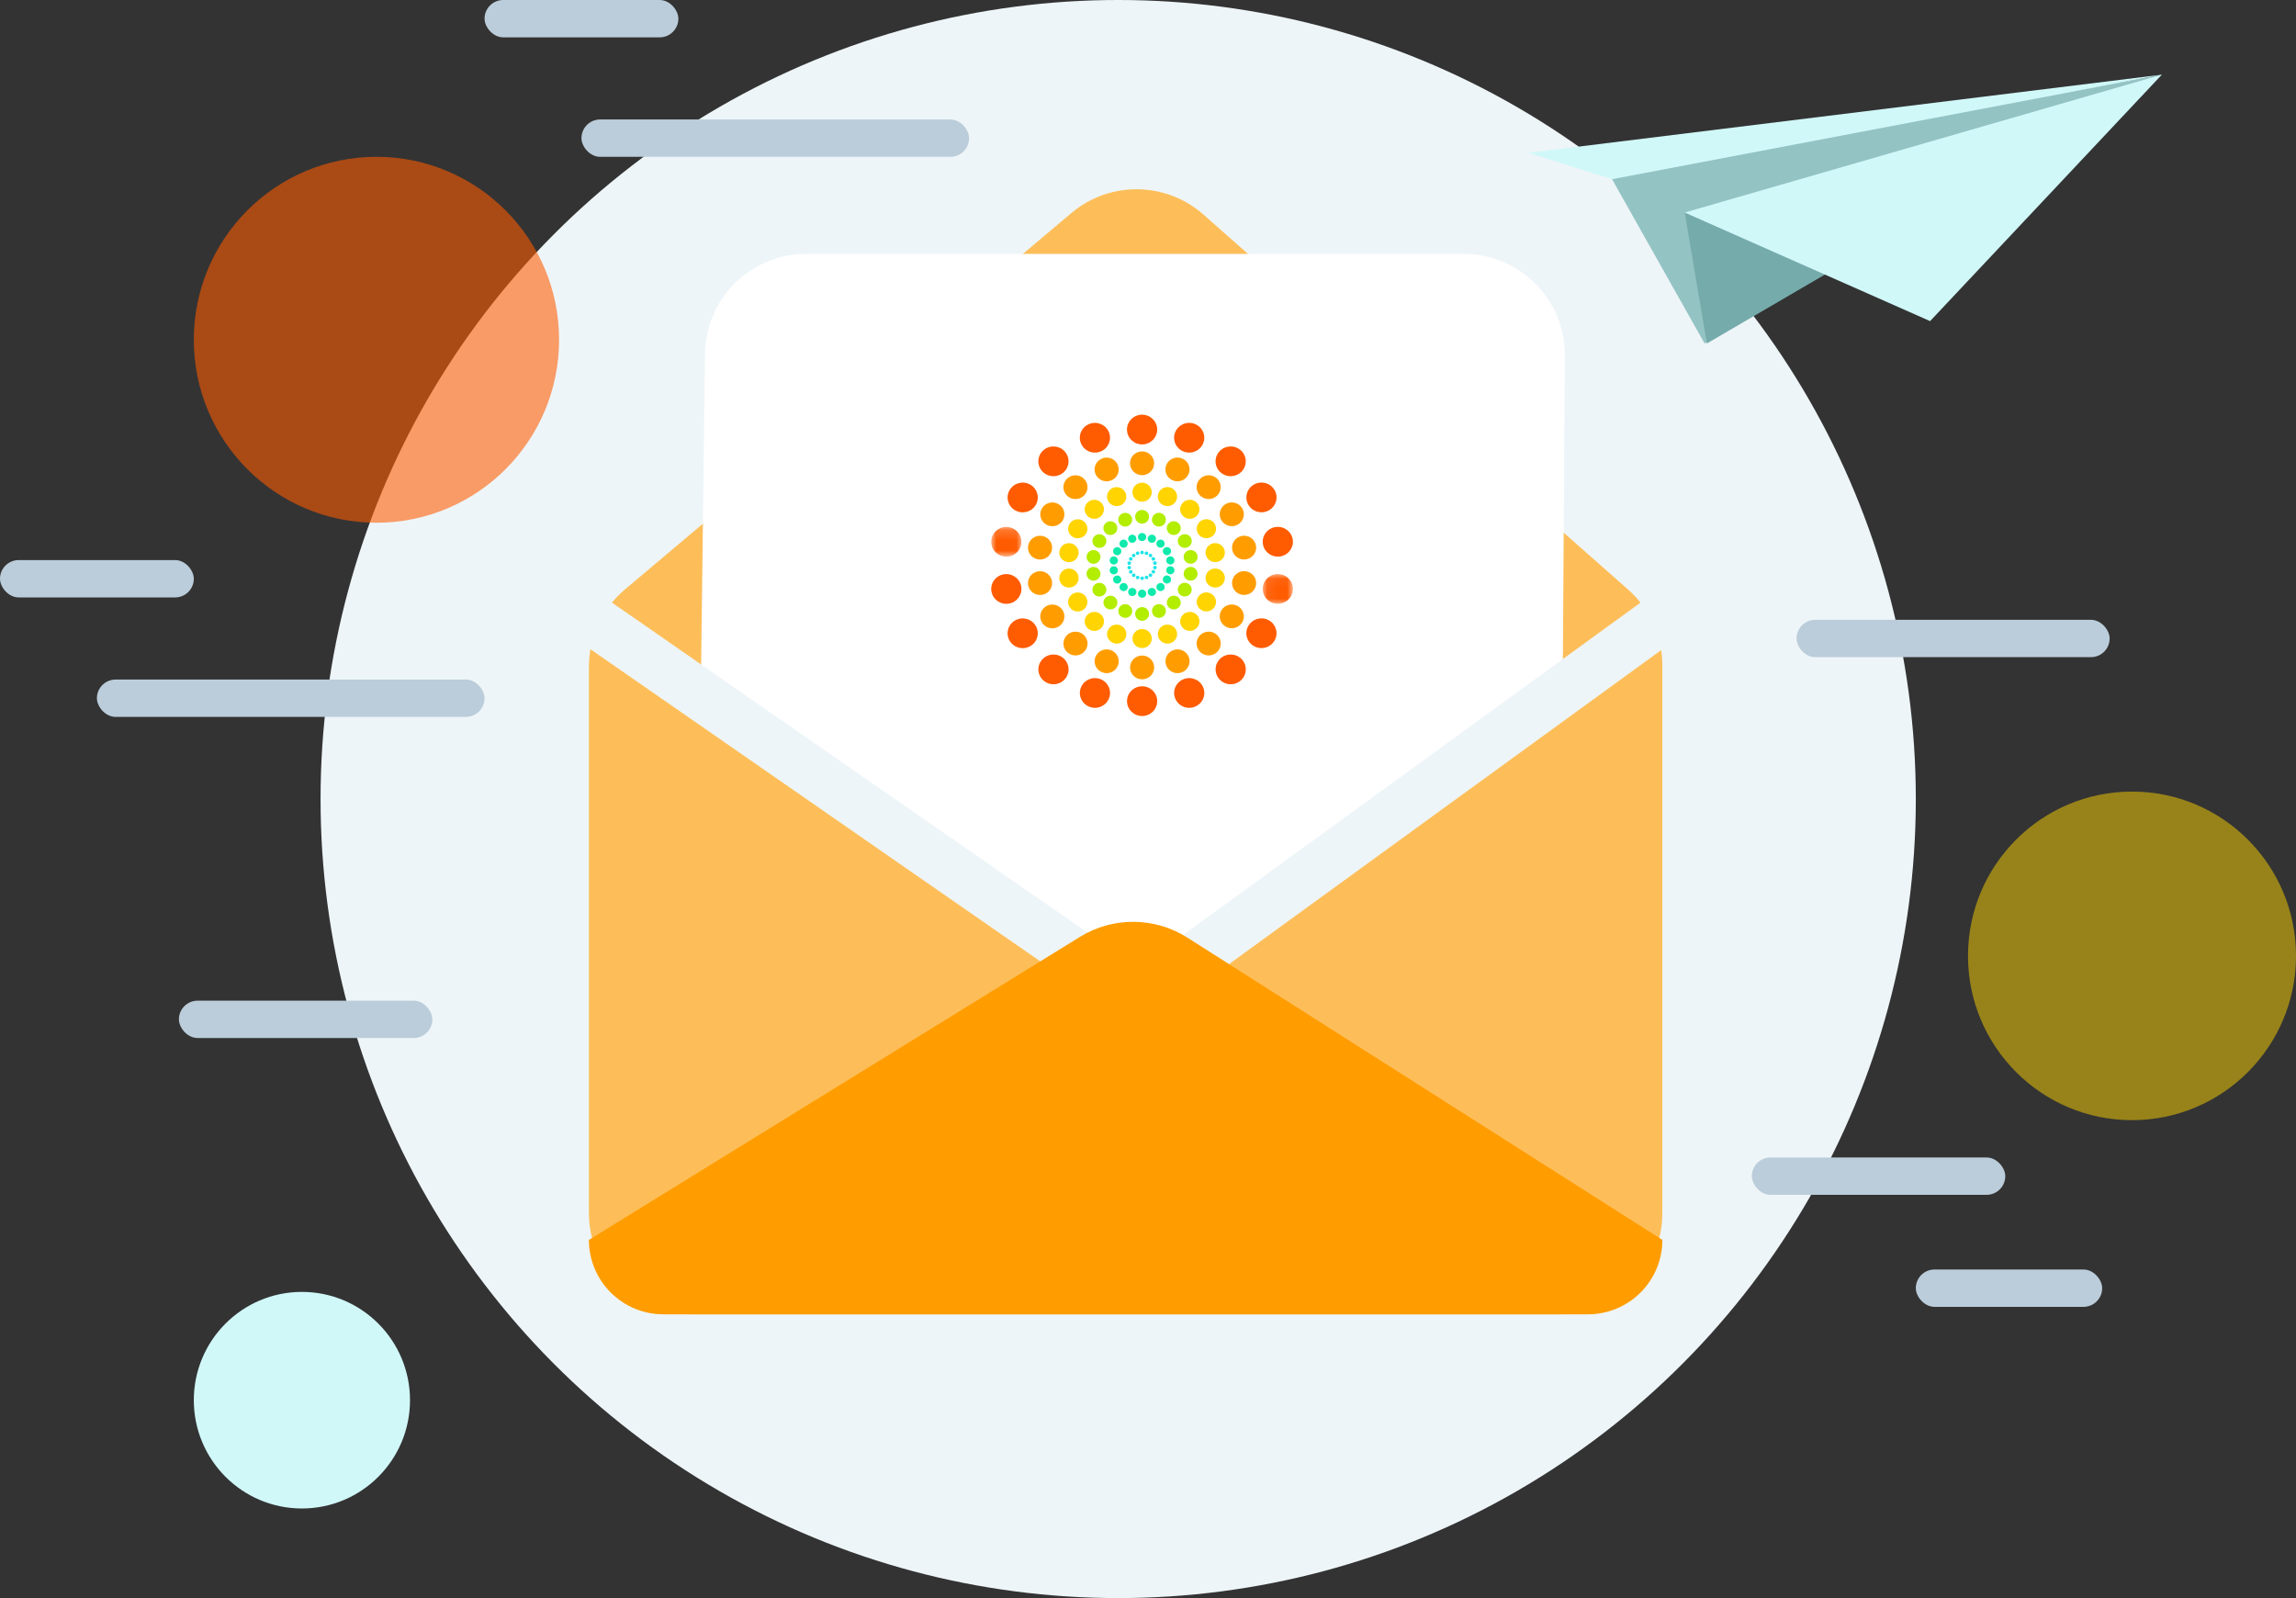 <?xml version="1.0" encoding="UTF-8"?>
<svg width="227px" height="158px" viewBox="0 0 227 158" version="1.1" xmlns="http://www.w3.org/2000/svg" xmlns:xlink="http://www.w3.org/1999/xlink">
    <rect x="0" y="0" width="227" height="158" fill="#333333" stroke="none"/>
    <!-- Generator: Sketch 61.2 (89653) - https://sketch.com -->
    <title>Group 2</title>
    <desc>Created with Sketch.</desc>
    <defs>
        <polygon id="path-1" points="0 0.168 2.985 0.168 2.985 3.107 0 3.107"></polygon>
        <polygon id="path-3" points="0.074 0.054 3.059 0.054 3.059 2.993 0.074 2.993"></polygon>
    </defs>
    <g id="Registration-Page---Material" stroke="none" stroke-width="1" fill="none" fill-rule="evenodd">
        <g id="Verify-Email" transform="translate(-527, -324)">
            <g id="Group-2" transform="translate(527, 324)">
                <g id="Group">
                    <ellipse id="Oval" fill="#EEF5F8" cx="110.552" cy="79" rx="78.86" ry="79"></ellipse>
                    <g id="Group-11" transform="translate(58.224, 15.505)">
                        <path d="M3.554,42.779 L47.696,5.562 C51.486,2.367 57.045,2.43 60.761,5.712 L102.749,42.79 C104.899,44.688 106.13,47.418 106.13,50.286 L106.13,104.439 C106.13,109.962 101.653,114.439 96.13,114.439 L10,114.439 C4.477,114.439 6.76353751e-16,109.962 0,104.439 L0,50.424 C-3.07199322e-15,47.477 1.3,44.679 3.554,42.779 Z" id="Rectangle" fill="#FDBE59"></path>
                        <path d="M21.479,9.598 L86.485,9.598 C92.008,9.598 96.485,14.075 96.485,19.598 C96.485,19.619 96.485,19.64 96.485,19.662 L96.275,52.756 L96.275,52.756 L59.913,79.823 C56.433,82.413 51.681,82.465 48.146,79.951 L11.055,53.575 L11.055,53.575 L11.48,19.474 C11.548,14 16.005,9.598 21.479,9.598 Z" id="Rectangle" fill="#FFFFFF"></path>
                        <g id="Group-10" transform="translate(0, 46.514)">
                            <line x1="1.61" y1="0.138" x2="47.169" y2="31.748" id="Line" stroke="#EEF5F8" stroke-width="5" stroke-linecap="square"></line>
                            <line x1="104.587" y1="0.202" x2="61.172" y2="31.748" id="Line" stroke="#EEF5F8" stroke-width="5" stroke-linecap="square"></line>
                            <path d="M0,60.567 L48.548,30.609 C51.81,28.596 55.935,28.625 59.168,30.682 L106.13,60.567 L106.13,60.567 C106.13,64.631 102.835,67.925 98.771,67.925 L7.358,67.925 C3.294,67.925 4.97688266e-16,64.631 0,60.567 L0,60.567 L0,60.567 Z" id="Rectangle" fill="#FF9D00"></path>
                        </g>
                    </g>
                    <rect id="Rectangle" fill="#BBCDDA" x="57.487" y="11.813" width="38.325" height="3.692" rx="1.846"></rect>
                    <rect id="Rectangle" fill="#BBCDDA" x="47.906" y="0" width="19.162" height="3.692" rx="1.846"></rect>
                    <rect id="Rectangle" fill="#BBCDDA" x="9.581" y="67.187" width="38.325" height="3.692" rx="1.846"></rect>
                    <rect id="Rectangle" fill="#BBCDDA" x="0" y="55.374" width="19.162" height="3.692" rx="1.846"></rect>
                    <rect id="Rectangle" fill="#BBCDDA" x="177.62" y="61.28" width="30.955" height="3.692" rx="1.846"></rect>
                    <rect id="Rectangle" fill="#BBCDDA" x="173.198" y="114.439" width="25.058" height="3.692" rx="1.846"></rect>
                    <rect id="Rectangle" fill="#BBCDDA" x="17.688" y="98.935" width="25.058" height="3.692" rx="1.846"></rect>
                    <rect id="Rectangle" fill="#BBCDDA" x="189.412" y="125.514" width="18.425" height="3.692" rx="1.846"></rect>
                    <ellipse id="Oval" fill-opacity="0.584" fill="#FF5B00" cx="37.219" cy="33.593" rx="18.057" ry="18.089"></ellipse>
                    <g id="Group-5" transform="translate(151.088, 7.383)">
                        <polygon id="Fill-1" fill="#94C3C4" points="8.107 10.008 17.442 26.579 62.646 0"></polygon>
                        <polygon id="Fill-2" fill="#76ABAC" points="15.477 13.659 17.664 26.579 61.909 0.738"></polygon>
                        <polygon id="Fill-3" fill="#D1F8F9" points="15.477 13.631 39.736 24.364 62.646 0"></polygon>
                        <polygon id="Fill-4" fill="#D1F8F9" points="0 7.727 8.282 10.336 62.646 0"></polygon>
                    </g>
                    <ellipse id="Oval" fill-opacity="0.496" fill="#FFD400" cx="210.786" cy="94.505" rx="16.214" ry="16.243"></ellipse>
                    <ellipse id="Oval" fill="#D1F8F9" cx="29.849" cy="138.435" rx="10.687" ry="10.706"></ellipse>
                </g>
                <g id="LP-icon" transform="translate(98, 41)">
                    <g id="Group-219">
                        <path d="M13.422,1.47 C13.422,0.658 14.091,0 14.915,0 C15.739,0 16.407,0.658 16.407,1.47 C16.407,2.281 15.739,2.939 14.915,2.939 C14.091,2.939 13.422,2.281 13.422,1.47" id="Fill-1" fill="#FF5B00"></path>
                        <path d="M13.721,4.805 C13.721,4.155 14.255,3.629 14.915,3.629 C15.574,3.629 16.108,4.155 16.108,4.805 C16.108,5.454 15.574,5.98 14.915,5.98 C14.255,5.98 13.721,5.454 13.721,4.805" id="Fill-3" fill="#FF9D00"></path>
                        <path d="M13.959,7.662 C13.959,7.143 14.387,6.721 14.915,6.721 C15.442,6.721 15.87,7.143 15.87,7.662 C15.87,8.182 15.442,8.603 14.915,8.603 C14.387,8.603 13.959,8.182 13.959,7.662" id="Fill-5" fill="#FFD400"></path>
                        <path d="M14.226,10.092 C14.226,9.718 14.534,9.414 14.914,9.414 C15.295,9.414 15.603,9.718 15.603,10.092 C15.603,10.467 15.295,10.771 14.914,10.771 C14.534,10.771 14.226,10.467 14.226,10.092" id="Fill-7" fill="#B3ED00"></path>
                        <path d="M14.506,12.096 C14.506,11.874 14.689,11.694 14.915,11.694 C15.14,11.694 15.323,11.874 15.323,12.096 C15.323,12.318 15.14,12.498 14.915,12.498 C14.689,12.498 14.506,12.318 14.506,12.096" id="Fill-9" fill="#0FEAAC"></path>
                        <path d="M14.736,13.621 C14.736,13.524 14.816,13.446 14.914,13.446 C15.013,13.446 15.093,13.524 15.093,13.621 C15.093,13.719 15.013,13.797 14.914,13.797 C14.816,13.797 14.736,13.719 14.736,13.621" id="Fill-11" fill="#1CE3E8"></path>
                        <path d="M8.85,2.782 C8.568,2.019 8.967,1.176 9.741,0.899 C10.516,0.621 11.372,1.014 11.653,1.777 C11.935,2.539 11.536,3.383 10.762,3.66 C9.988,3.938 9.132,3.544 8.85,2.782" id="Fill-13" fill="#FF5B00"></path>
                        <path d="M10.288,5.815 C10.063,5.205 10.382,4.531 11.002,4.309 C11.621,4.087 12.306,4.401 12.531,5.011 C12.757,5.621 12.437,6.296 11.818,6.518 C11.198,6.74 10.514,6.425 10.288,5.815" id="Fill-15" fill="#FF9D00"></path>
                        <path d="M11.505,8.42 C11.325,7.932 11.58,7.392 12.076,7.215 C12.571,7.037 13.119,7.289 13.299,7.777 C13.48,8.265 13.224,8.804 12.729,8.982 C12.233,9.159 11.685,8.908 11.505,8.42" id="Fill-17" fill="#FFD400"></path>
                        <path d="M12.599,10.614 C12.469,10.262 12.653,9.873 13.011,9.745 C13.368,9.616 13.763,9.798 13.893,10.15 C14.024,10.502 13.839,10.891 13.482,11.02 C13.124,11.148 12.729,10.966 12.599,10.614" id="Fill-19" fill="#B3ED00"></path>
                        <path d="M13.559,12.402 C13.481,12.193 13.591,11.963 13.802,11.887 C14.014,11.811 14.248,11.919 14.325,12.127 C14.402,12.336 14.293,12.566 14.081,12.642 C13.87,12.718 13.636,12.61 13.559,12.402" id="Fill-21" fill="#0FEAAC"></path>
                        <path d="M14.304,13.758 C14.27,13.667 14.318,13.566 14.411,13.533 C14.503,13.5 14.606,13.547 14.64,13.638 C14.674,13.729 14.626,13.83 14.533,13.864 C14.44,13.897 14.338,13.85 14.304,13.758" id="Fill-23" fill="#1CE3E8"></path>
                        <path d="M5.008,5.556 C4.479,4.934 4.561,4.007 5.192,3.485 C5.823,2.963 6.765,3.044 7.295,3.666 C7.824,4.288 7.742,5.215 7.11,5.737 C6.479,6.259 5.538,6.177 5.008,5.556" id="Fill-25" fill="#FF5B00"></path>
                        <path d="M7.413,7.921 C6.99,7.424 7.055,6.682 7.561,6.265 C8.066,5.847 8.819,5.912 9.242,6.41 C9.666,6.907 9.6,7.649 9.095,8.066 C8.59,8.484 7.837,8.419 7.413,7.921" id="Fill-27" fill="#FF9D00"></path>
                        <path d="M9.461,9.959 C9.122,9.561 9.175,8.968 9.579,8.634 C9.983,8.3 10.586,8.352 10.925,8.75 C11.264,9.148 11.211,9.741 10.807,10.075 C10.403,10.409 9.8,10.357 9.461,9.959" id="Fill-29" fill="#FFD400"></path>
                        <path d="M11.252,11.652 C11.007,11.365 11.045,10.937 11.336,10.697 C11.628,10.456 12.062,10.493 12.307,10.78 C12.551,11.067 12.513,11.495 12.222,11.736 C11.93,11.977 11.496,11.939 11.252,11.652" id="Fill-31" fill="#B3ED00"></path>
                        <path d="M12.774,13.009 C12.629,12.839 12.652,12.586 12.824,12.443 C12.997,12.3 13.255,12.322 13.399,12.492 C13.544,12.662 13.522,12.916 13.349,13.059 C13.176,13.202 12.919,13.179 12.774,13.009" id="Fill-33" fill="#0FEAAC"></path>
                        <path d="M13.946,14.033 C13.882,13.958 13.892,13.847 13.968,13.785 C14.043,13.723 14.156,13.732 14.219,13.807 C14.283,13.881 14.273,13.992 14.197,14.055 C14.122,14.117 14.009,14.107 13.946,14.033" id="Fill-35" fill="#1CE3E8"></path>
                        <path d="M2.366,9.457 C1.652,9.051 1.408,8.152 1.82,7.45 C2.232,6.747 3.144,6.506 3.858,6.912 C4.571,7.318 4.816,8.216 4.404,8.919 C3.992,9.622 3.079,9.863 2.366,9.457" id="Fill-37" fill="#FF5B00"></path>
                        <path d="M5.447,10.87 C4.876,10.545 4.681,9.826 5.01,9.264 C5.34,8.702 6.07,8.509 6.641,8.834 C7.212,9.158 7.408,9.877 7.078,10.44 C6.748,11.002 6.018,11.194 5.447,10.87" id="Fill-39" fill="#FF9D00"></path>
                        <path d="M8.079,12.095 C7.623,11.835 7.466,11.26 7.73,10.81 C7.994,10.36 8.578,10.206 9.034,10.466 C9.491,10.726 9.647,11.301 9.384,11.751 C9.12,12.2 8.536,12.355 8.079,12.095" id="Fill-41" fill="#FFD400"></path>
                        <path d="M10.35,13.083 C10.02,12.896 9.907,12.481 10.097,12.156 C10.288,11.832 10.709,11.721 11.038,11.908 C11.368,12.095 11.481,12.51 11.29,12.835 C11.1,13.159 10.679,13.27 10.35,13.083" id="Fill-43" fill="#B3ED00"></path>
                        <path d="M12.251,13.845 C12.056,13.734 11.989,13.489 12.102,13.296 C12.215,13.104 12.464,13.038 12.66,13.149 C12.855,13.26 12.922,13.506 12.809,13.698 C12.696,13.89 12.447,13.956 12.251,13.845" id="Fill-45" fill="#0FEAAC"></path>
                        <path d="M13.708,14.412 C13.623,14.364 13.594,14.256 13.643,14.172 C13.692,14.088 13.801,14.059 13.887,14.108 C13.972,14.157 14.001,14.264 13.952,14.348 C13.903,14.432 13.793,14.461 13.708,14.412" id="Fill-47" fill="#1CE3E8"></path>
                        <g id="Group-51" transform="translate(0, 10.929)">
                            <mask id="mask-2" fill="white">
                                <use xlink:href="#path-1"></use>
                            </mask>
                            <g id="Clip-50"></g>
                            <path d="M1.233,3.085 C0.422,2.944 -0.12,2.181 0.023,1.382 C0.166,0.583 0.94,0.05 1.751,0.19 C2.563,0.331 3.105,1.093 2.962,1.893 C2.819,2.692 2.045,3.225 1.233,3.085" id="Fill-49" fill="#FF5B00" mask="url(#mask-2)"></path>
                        </g>
                        <path d="M4.62,14.303 C3.97,14.19 3.537,13.58 3.652,12.941 C3.766,12.302 4.385,11.875 5.034,11.987 C5.683,12.1 6.117,12.71 6.002,13.349 C5.888,13.988 5.269,14.416 4.62,14.303" id="Fill-52" fill="#FF9D00"></path>
                        <path d="M7.518,14.567 C6.999,14.477 6.652,13.989 6.744,13.478 C6.836,12.966 7.331,12.625 7.85,12.715 C8.37,12.805 8.716,13.293 8.625,13.805 C8.533,14.316 8.038,14.658 7.518,14.567" id="Fill-54" fill="#FFD400"></path>
                        <path d="M9.995,14.731 C9.62,14.666 9.37,14.315 9.436,13.945 C9.502,13.577 9.859,13.33 10.234,13.395 C10.609,13.46 10.859,13.812 10.793,14.181 C10.727,14.55 10.369,14.796 9.995,14.731" id="Fill-56" fill="#B3ED00"></path>
                        <path d="M12.047,14.807 C11.825,14.768 11.677,14.56 11.716,14.341 C11.755,14.123 11.967,13.977 12.189,14.015 C12.411,14.054 12.559,14.263 12.52,14.481 C12.48,14.7 12.269,14.845 12.047,14.807" id="Fill-58" fill="#0FEAAC"></path>
                        <path d="M13.613,14.849 C13.515,14.833 13.451,14.741 13.468,14.646 C13.485,14.55 13.578,14.486 13.675,14.503 C13.772,14.52 13.836,14.611 13.819,14.707 C13.802,14.802 13.71,14.866 13.613,14.849" id="Fill-60" fill="#1CE3E8"></path>
                        <path d="M1.751,18.676 C0.94,18.817 0.166,18.283 0.023,17.484 C-0.12,16.685 0.422,15.923 1.233,15.782 C2.045,15.641 2.819,16.175 2.962,16.974 C3.105,17.773 2.563,18.535 1.751,18.676" id="Fill-62" fill="#FF5B00"></path>
                        <path d="M5.034,17.808 C4.385,17.92 3.766,17.493 3.652,16.854 C3.537,16.215 3.971,15.605 4.62,15.492 C5.269,15.379 5.888,15.806 6.002,16.446 C6.117,17.085 5.683,17.695 5.034,17.808" id="Fill-64" fill="#FF9D00"></path>
                        <path d="M7.85,17.08 C7.331,17.17 6.836,16.829 6.744,16.317 C6.652,15.806 6.999,15.318 7.519,15.228 C8.038,15.137 8.533,15.479 8.625,15.99 C8.716,16.502 8.37,16.99 7.85,17.08" id="Fill-66" fill="#FFD400"></path>
                        <path d="M10.234,16.4 C9.859,16.465 9.502,16.218 9.436,15.85 C9.37,15.48 9.62,15.129 9.995,15.064 C10.37,14.999 10.727,15.245 10.793,15.614 C10.859,15.983 10.609,16.335 10.234,16.4" id="Fill-68" fill="#B3ED00"></path>
                        <path d="M12.189,15.78 C11.967,15.818 11.755,15.672 11.716,15.454 C11.677,15.235 11.825,15.027 12.047,14.988 C12.269,14.95 12.481,15.095 12.52,15.314 C12.559,15.533 12.411,15.741 12.189,15.78" id="Fill-70" fill="#0FEAAC"></path>
                        <path d="M13.675,15.292 C13.577,15.309 13.485,15.245 13.468,15.149 C13.451,15.054 13.516,14.962 13.613,14.946 C13.71,14.929 13.802,14.993 13.82,15.088 C13.837,15.184 13.772,15.275 13.675,15.292" id="Fill-72" fill="#1CE3E8"></path>
                        <path d="M3.856,22.885 C3.142,23.291 2.23,23.05 1.817,22.348 C1.406,21.645 1.65,20.746 2.364,20.34 C3.077,19.935 3.99,20.175 4.402,20.878 C4.814,21.581 4.569,22.48 3.856,22.885" id="Fill-74" fill="#FF5B00"></path>
                        <path d="M6.639,20.963 C6.068,21.288 5.338,21.095 5.008,20.533 C4.679,19.971 4.875,19.252 5.445,18.927 C6.016,18.602 6.746,18.795 7.076,19.358 C7.405,19.92 7.21,20.639 6.639,20.963" id="Fill-76" fill="#FF9D00"></path>
                        <path d="M9.032,19.331 C8.576,19.591 7.992,19.437 7.728,18.987 C7.464,18.537 7.621,17.962 8.077,17.702 C8.534,17.442 9.118,17.596 9.382,18.046 C9.646,18.496 9.489,19.071 9.032,19.331" id="Fill-78" fill="#FFD400"></path>
                        <path d="M11.036,17.889 C10.707,18.076 10.286,17.965 10.095,17.641 C9.905,17.316 10.018,16.901 10.348,16.714 C10.677,16.527 11.098,16.638 11.289,16.962 C11.479,17.287 11.366,17.702 11.036,17.889" id="Fill-80" fill="#B3ED00"></path>
                        <path d="M12.658,16.648 C12.462,16.759 12.213,16.693 12.1,16.501 C11.987,16.309 12.054,16.063 12.249,15.952 C12.445,15.841 12.694,15.907 12.807,16.099 C12.92,16.291 12.853,16.537 12.658,16.648" id="Fill-82" fill="#0FEAAC"></path>
                        <path d="M13.885,15.689 C13.799,15.738 13.69,15.709 13.641,15.625 C13.591,15.541 13.621,15.433 13.706,15.385 C13.792,15.336 13.901,15.365 13.95,15.449 C13.999,15.533 13.97,15.64 13.885,15.689" id="Fill-84" fill="#1CE3E8"></path>
                        <path d="M7.298,26.126 C6.768,26.748 5.827,26.829 5.196,26.307 C4.565,25.785 4.482,24.859 5.012,24.237 C5.542,23.615 6.483,23.534 7.114,24.056 C7.745,24.577 7.828,25.504 7.298,26.126" id="Fill-86" fill="#FF5B00"></path>
                        <path d="M9.246,23.383 C8.822,23.88 8.069,23.945 7.564,23.527 C7.059,23.11 6.993,22.369 7.417,21.871 C7.841,21.374 8.594,21.309 9.099,21.726 C9.604,22.144 9.67,22.885 9.246,23.383" id="Fill-88" fill="#FF9D00"></path>
                        <path d="M10.928,21.042 C10.589,21.44 9.987,21.492 9.583,21.158 C9.179,20.824 9.126,20.231 9.465,19.833 C9.804,19.435 10.406,19.383 10.81,19.717 C11.215,20.051 11.267,20.644 10.928,21.042" id="Fill-90" fill="#FFD400"></path>
                        <path d="M12.31,19.012 C12.066,19.299 11.632,19.337 11.34,19.096 C11.049,18.855 11.011,18.427 11.255,18.14 C11.5,17.853 11.934,17.815 12.226,18.056 C12.517,18.297 12.555,18.725 12.31,19.012" id="Fill-92" fill="#B3ED00"></path>
                        <path d="M13.403,17.3 C13.258,17.47 13.001,17.492 12.828,17.35 C12.655,17.207 12.633,16.953 12.778,16.783 C12.923,16.613 13.18,16.591 13.353,16.734 C13.525,16.876 13.548,17.13 13.403,17.3" id="Fill-94" fill="#0FEAAC"></path>
                        <path d="M14.223,15.986 C14.16,16.06 14.047,16.07 13.971,16.007 C13.896,15.945 13.886,15.834 13.949,15.76 C14.013,15.685 14.126,15.676 14.201,15.738 C14.276,15.8 14.286,15.911 14.223,15.986" id="Fill-96" fill="#1CE3E8"></path>
                        <path d="M11.657,28.016 C11.375,28.778 10.519,29.171 9.745,28.893 C8.971,28.616 8.572,27.773 8.854,27.01 C9.135,26.248 9.991,25.855 10.766,26.132 C11.54,26.41 11.939,27.253 11.657,28.016" id="Fill-98" fill="#FF5B00"></path>
                        <path d="M12.535,24.781 C12.309,25.391 11.625,25.706 11.005,25.484 C10.386,25.262 10.067,24.587 10.292,23.977 C10.518,23.367 11.202,23.053 11.822,23.275 C12.441,23.497 12.761,24.171 12.535,24.781" id="Fill-100" fill="#FF9D00"></path>
                        <path d="M13.303,22.016 C13.123,22.504 12.575,22.755 12.079,22.578 C11.584,22.4 11.328,21.86 11.509,21.372 C11.689,20.884 12.237,20.633 12.732,20.81 C13.228,20.988 13.483,21.528 13.303,22.016" id="Fill-102" fill="#FFD400"></path>
                        <path d="M13.897,19.642 C13.767,19.994 13.372,20.176 13.014,20.048 C12.657,19.92 12.473,19.53 12.603,19.178 C12.733,18.826 13.128,18.645 13.486,18.773 C13.843,18.901 14.027,19.29 13.897,19.642" id="Fill-104" fill="#B3ED00"></path>
                        <path d="M14.329,17.665 C14.252,17.874 14.018,17.981 13.806,17.906 C13.594,17.83 13.485,17.599 13.562,17.391 C13.639,17.182 13.873,17.074 14.085,17.15 C14.297,17.226 14.406,17.457 14.329,17.665" id="Fill-106" fill="#0FEAAC"></path>
                        <path d="M14.643,16.154 C14.61,16.245 14.507,16.292 14.415,16.259 C14.322,16.226 14.274,16.125 14.308,16.034 C14.341,15.942 14.444,15.896 14.537,15.929 C14.629,15.962 14.677,16.063 14.643,16.154" id="Fill-108" fill="#1CE3E8"></path>
                        <path d="M16.41,28.323 C16.41,29.134 15.742,29.792 14.918,29.792 C14.094,29.792 13.426,29.134 13.426,28.323 C13.426,27.511 14.094,26.853 14.918,26.853 C15.742,26.853 16.41,27.511 16.41,28.323" id="Fill-110" fill="#FF5B00"></path>
                        <path d="M16.112,24.988 C16.112,25.637 15.578,26.164 14.918,26.164 C14.259,26.164 13.724,25.637 13.724,24.988 C13.724,24.339 14.259,23.812 14.918,23.812 C15.578,23.812 16.112,24.339 16.112,24.988" id="Fill-112" fill="#FF9D00"></path>
                        <path d="M15.873,22.13 C15.873,22.65 15.446,23.071 14.918,23.071 C14.391,23.071 13.963,22.65 13.963,22.13 C13.963,21.611 14.391,21.19 14.918,21.19 C15.446,21.19 15.873,21.611 15.873,22.13" id="Fill-114" fill="#FFD400"></path>
                        <path d="M15.607,19.7 C15.607,20.075 15.299,20.378 14.918,20.378 C14.538,20.378 14.229,20.075 14.229,19.7 C14.229,19.326 14.538,19.022 14.918,19.022 C15.299,19.022 15.607,19.326 15.607,19.7" id="Fill-116" fill="#B3ED00"></path>
                        <path d="M15.326,17.697 C15.326,17.919 15.143,18.099 14.918,18.099 C14.693,18.099 14.51,17.919 14.51,17.697 C14.51,17.475 14.693,17.295 14.918,17.295 C15.143,17.295 15.326,17.475 15.326,17.697" id="Fill-118" fill="#0FEAAC"></path>
                        <path d="M15.097,16.171 C15.097,16.268 15.017,16.347 14.918,16.347 C14.82,16.347 14.74,16.268 14.74,16.171 C14.74,16.074 14.82,15.995 14.918,15.995 C15.017,15.995 15.097,16.074 15.097,16.171" id="Fill-120" fill="#1CE3E8"></path>
                        <path d="M20.978,27.009 C21.26,27.771 20.861,28.615 20.086,28.892 C19.312,29.17 18.456,28.777 18.174,28.014 C17.892,27.252 18.291,26.409 19.066,26.131 C19.84,25.854 20.696,26.247 20.978,27.009" id="Fill-122" fill="#FF5B00"></path>
                        <path d="M19.54,23.976 C19.765,24.586 19.446,25.26 18.826,25.482 C18.207,25.705 17.522,25.39 17.296,24.78 C17.071,24.17 17.39,23.495 18.01,23.273 C18.629,23.052 19.314,23.366 19.54,23.976" id="Fill-124" fill="#FF9D00"></path>
                        <path d="M18.323,21.371 C18.503,21.859 18.248,22.399 17.752,22.577 C17.257,22.754 16.709,22.502 16.528,22.015 C16.348,21.527 16.604,20.987 17.099,20.809 C17.595,20.632 18.143,20.883 18.323,21.371" id="Fill-126" fill="#FFD400"></path>
                        <path d="M17.229,19.177 C17.359,19.529 17.175,19.918 16.817,20.047 C16.46,20.175 16.065,19.993 15.934,19.641 C15.804,19.289 15.989,18.9 16.346,18.772 C16.704,18.643 17.099,18.825 17.229,19.177" id="Fill-128" fill="#B3ED00"></path>
                        <path d="M16.269,17.389 C16.346,17.598 16.237,17.828 16.025,17.904 C15.814,17.98 15.58,17.873 15.503,17.664 C15.425,17.456 15.534,17.225 15.746,17.149 C15.958,17.073 16.192,17.181 16.269,17.389" id="Fill-130" fill="#0FEAAC"></path>
                        <path d="M15.524,16.033 C15.557,16.124 15.51,16.225 15.417,16.258 C15.325,16.291 15.222,16.244 15.188,16.153 C15.154,16.062 15.202,15.961 15.295,15.927 C15.388,15.894 15.49,15.942 15.524,16.033" id="Fill-132" fill="#1CE3E8"></path>
                        <path d="M24.82,24.236 C25.349,24.857 25.267,25.784 24.636,26.306 C24.004,26.828 23.063,26.747 22.533,26.125 C22.003,25.503 22.086,24.576 22.717,24.054 C23.349,23.533 24.29,23.614 24.82,24.236" id="Fill-134" fill="#FF5B00"></path>
                        <path d="M22.414,21.87 C22.838,22.367 22.772,23.109 22.267,23.526 C21.762,23.943 21.009,23.879 20.585,23.381 C20.162,22.884 20.227,22.142 20.732,21.725 C21.237,21.307 21.991,21.373 22.414,21.87" id="Fill-136" fill="#FF9D00"></path>
                        <path d="M20.366,19.832 C20.705,20.23 20.653,20.823 20.249,21.157 C19.845,21.491 19.242,21.439 18.903,21.041 C18.564,20.643 18.617,20.05 19.021,19.716 C19.425,19.382 20.027,19.434 20.366,19.832" id="Fill-138" fill="#FFD400"></path>
                        <path d="M18.576,18.139 C18.821,18.426 18.783,18.854 18.492,19.094 C18.2,19.335 17.766,19.298 17.521,19.011 C17.277,18.724 17.314,18.296 17.606,18.055 C17.897,17.814 18.332,17.852 18.576,18.139" id="Fill-140" fill="#B3ED00"></path>
                        <path d="M17.054,16.782 C17.199,16.952 17.176,17.205 17.003,17.348 C16.831,17.491 16.573,17.469 16.429,17.299 C16.284,17.129 16.306,16.875 16.479,16.732 C16.651,16.59 16.909,16.612 17.054,16.782" id="Fill-142" fill="#0FEAAC"></path>
                        <path d="M15.882,15.758 C15.945,15.833 15.936,15.944 15.86,16.006 C15.784,16.069 15.672,16.059 15.608,15.984 C15.545,15.91 15.555,15.799 15.63,15.737 C15.706,15.674 15.819,15.684 15.882,15.758" id="Fill-144" fill="#1CE3E8"></path>
                        <path d="M27.462,20.334 C28.176,20.74 28.42,21.639 28.008,22.341 C27.596,23.044 26.684,23.285 25.97,22.879 C25.256,22.474 25.012,21.575 25.424,20.872 C25.836,20.169 26.748,19.928 27.462,20.334" id="Fill-146" fill="#FF5B00"></path>
                        <path d="M24.381,18.921 C24.952,19.246 25.147,19.965 24.817,20.527 C24.488,21.089 23.758,21.282 23.187,20.957 C22.616,20.633 22.42,19.914 22.75,19.352 C23.08,18.789 23.809,18.597 24.381,18.921" id="Fill-148" fill="#FF9D00"></path>
                        <path d="M21.748,17.696 C22.205,17.956 22.362,18.531 22.098,18.981 C21.834,19.431 21.25,19.585 20.793,19.325 C20.337,19.065 20.18,18.49 20.444,18.04 C20.708,17.591 21.292,17.436 21.748,17.696" id="Fill-150" fill="#FFD400"></path>
                        <path d="M19.478,16.708 C19.808,16.895 19.92,17.31 19.73,17.635 C19.54,17.959 19.119,18.07 18.789,17.883 C18.46,17.696 18.347,17.281 18.537,16.956 C18.728,16.632 19.149,16.521 19.478,16.708" id="Fill-152" fill="#B3ED00"></path>
                        <path d="M17.576,15.946 C17.771,16.057 17.838,16.302 17.726,16.495 C17.613,16.687 17.363,16.753 17.168,16.642 C16.973,16.531 16.906,16.285 17.019,16.093 C17.132,15.901 17.381,15.835 17.576,15.946" id="Fill-154" fill="#0FEAAC"></path>
                        <path d="M16.12,15.379 C16.205,15.427 16.234,15.535 16.185,15.619 C16.136,15.703 16.027,15.732 15.941,15.683 C15.856,15.635 15.826,15.527 15.876,15.443 C15.925,15.359 16.034,15.33 16.12,15.379" id="Fill-156" fill="#1CE3E8"></path>
                        <g id="Group-160" transform="translate(26.769, 15.701)">
                            <mask id="mask-4" fill="white">
                                <use xlink:href="#path-3"></use>
                            </mask>
                            <g id="Clip-159"></g>
                            <path d="M1.825,0.076 C2.637,0.217 3.179,0.98 3.036,1.779 C2.893,2.578 2.119,3.111 1.307,2.971 C0.496,2.83 -0.046,2.068 0.097,1.269 C0.24,0.469 1.014,-0.064 1.825,0.076" id="Fill-158" fill="#FF5B00" mask="url(#mask-4)"></path>
                        </g>
                        <path d="M25.208,15.488 C25.857,15.601 26.291,16.211 26.176,16.85 C26.062,17.49 25.443,17.916 24.794,17.804 C24.144,17.691 23.711,17.081 23.826,16.442 C23.94,15.803 24.559,15.376 25.208,15.488" id="Fill-161" fill="#FF9D00"></path>
                        <path d="M22.309,15.224 C22.829,15.314 23.176,15.802 23.084,16.313 C22.992,16.825 22.497,17.166 21.978,17.076 C21.458,16.986 21.112,16.498 21.203,15.986 C21.295,15.475 21.79,15.133 22.309,15.224" id="Fill-163" fill="#FFD400"></path>
                        <path d="M19.833,15.06 C20.208,15.125 20.458,15.477 20.392,15.846 C20.326,16.214 19.968,16.461 19.594,16.396 C19.219,16.331 18.969,15.979 19.035,15.61 C19.101,15.241 19.458,14.995 19.833,15.06" id="Fill-165" fill="#B3ED00"></path>
                        <path d="M17.781,14.984 C18.003,15.023 18.151,15.231 18.112,15.45 C18.073,15.668 17.861,15.814 17.639,15.776 C17.417,15.737 17.269,15.528 17.308,15.31 C17.347,15.091 17.559,14.946 17.781,14.984" id="Fill-167" fill="#0FEAAC"></path>
                        <path d="M16.215,14.942 C16.312,14.959 16.377,15.05 16.36,15.145 C16.343,15.241 16.25,15.305 16.153,15.288 C16.056,15.271 15.991,15.18 16.009,15.084 C16.026,14.989 16.118,14.925 16.215,14.942" id="Fill-169" fill="#1CE3E8"></path>
                        <path d="M28.076,11.115 C28.888,10.974 29.662,11.508 29.805,12.307 C29.948,13.106 29.406,13.868 28.595,14.009 C27.783,14.15 27.009,13.617 26.866,12.817 C26.723,12.018 27.265,11.256 28.076,11.115" id="Fill-171" fill="#FF5B00"></path>
                        <path d="M24.794,11.984 C25.443,11.871 26.062,12.298 26.176,12.937 C26.291,13.576 25.857,14.186 25.208,14.299 C24.559,14.412 23.94,13.985 23.825,13.345 C23.711,12.706 24.145,12.096 24.794,11.984" id="Fill-173" fill="#FF9D00"></path>
                        <path d="M21.978,12.711 C22.497,12.621 22.992,12.963 23.084,13.474 C23.175,13.986 22.829,14.473 22.309,14.563 C21.79,14.654 21.295,14.312 21.203,13.801 C21.111,13.289 21.458,12.801 21.978,12.711" id="Fill-175" fill="#FFD400"></path>
                        <path d="M19.594,13.391 C19.968,13.326 20.325,13.573 20.391,13.942 C20.458,14.311 20.208,14.662 19.833,14.727 C19.458,14.792 19.101,14.546 19.035,14.177 C18.969,13.808 19.219,13.457 19.594,13.391" id="Fill-177" fill="#B3ED00"></path>
                        <path d="M17.639,14.011 C17.861,13.973 18.073,14.119 18.112,14.338 C18.151,14.556 18.003,14.764 17.781,14.803 C17.559,14.842 17.347,14.696 17.308,14.477 C17.269,14.258 17.417,14.05 17.639,14.011" id="Fill-179" fill="#0FEAAC"></path>
                        <path d="M16.153,14.499 C16.25,14.482 16.343,14.546 16.36,14.642 C16.377,14.737 16.312,14.829 16.215,14.845 C16.118,14.862 16.025,14.798 16.008,14.703 C15.991,14.607 16.056,14.516 16.153,14.499" id="Fill-181" fill="#1CE3E8"></path>
                        <path d="M25.972,6.906 C26.686,6.5 27.598,6.741 28.01,7.444 C28.422,8.146 28.178,9.045 27.464,9.451 C26.75,9.857 25.838,9.616 25.426,8.913 C25.014,8.21 25.259,7.312 25.972,6.906" id="Fill-183" fill="#FF5B00"></path>
                        <path d="M23.189,8.828 C23.76,8.503 24.49,8.696 24.819,9.258 C25.149,9.82 24.953,10.539 24.382,10.864 C23.811,11.188 23.082,10.996 22.752,10.433 C22.422,9.871 22.618,9.152 23.189,8.828" id="Fill-185" fill="#FF9D00"></path>
                        <path d="M20.796,10.46 C21.252,10.2 21.836,10.354 22.1,10.804 C22.364,11.254 22.207,11.829 21.75,12.089 C21.294,12.349 20.71,12.194 20.446,11.745 C20.182,11.295 20.339,10.72 20.796,10.46" id="Fill-187" fill="#FFD400"></path>
                        <path d="M18.791,11.902 C19.121,11.715 19.542,11.826 19.732,12.15 C19.922,12.475 19.81,12.89 19.48,13.077 C19.151,13.264 18.729,13.153 18.539,12.829 C18.349,12.504 18.462,12.089 18.791,11.902" id="Fill-189" fill="#B3ED00"></path>
                        <path d="M17.17,13.143 C17.365,13.032 17.615,13.098 17.728,13.29 C17.84,13.482 17.773,13.728 17.578,13.839 C17.383,13.95 17.134,13.884 17.021,13.692 C16.908,13.5 16.975,13.254 17.17,13.143" id="Fill-191" fill="#0FEAAC"></path>
                        <path d="M15.943,14.102 C16.029,14.053 16.138,14.082 16.187,14.166 C16.237,14.25 16.207,14.358 16.122,14.406 C16.036,14.455 15.927,14.426 15.878,14.342 C15.829,14.258 15.858,14.151 15.943,14.102" id="Fill-193" fill="#1CE3E8"></path>
                        <path d="M22.53,3.665 C23.059,3.043 24.001,2.962 24.632,3.484 C25.263,4.006 25.346,4.933 24.816,5.554 C24.286,6.176 23.345,6.257 22.714,5.736 C22.082,5.214 22,4.287 22.53,3.665" id="Fill-195" fill="#FF5B00"></path>
                        <path d="M20.582,6.409 C21.006,5.911 21.759,5.846 22.264,6.264 C22.769,6.681 22.835,7.423 22.411,7.92 C21.987,8.417 21.234,8.482 20.729,8.065 C20.224,7.648 20.158,6.906 20.582,6.409" id="Fill-197" fill="#FF9D00"></path>
                        <path d="M18.9,8.749 C19.239,8.351 19.841,8.299 20.245,8.633 C20.649,8.967 20.702,9.56 20.363,9.958 C20.024,10.356 19.421,10.408 19.017,10.074 C18.613,9.74 18.561,9.147 18.9,8.749" id="Fill-199" fill="#FFD400"></path>
                        <path d="M17.517,10.779 C17.762,10.492 18.196,10.454 18.488,10.695 C18.779,10.936 18.817,11.364 18.573,11.651 C18.328,11.938 17.894,11.976 17.602,11.735 C17.311,11.494 17.273,11.066 17.517,10.779" id="Fill-201" fill="#B3ED00"></path>
                        <path d="M16.425,12.491 C16.57,12.321 16.827,12.299 17,12.442 C17.173,12.584 17.195,12.838 17.05,13.008 C16.905,13.178 16.648,13.2 16.475,13.058 C16.303,12.915 16.28,12.661 16.425,12.491" id="Fill-203" fill="#0FEAAC"></path>
                        <path d="M15.605,13.805 C15.668,13.731 15.781,13.721 15.856,13.784 C15.932,13.846 15.942,13.957 15.879,14.032 C15.815,14.106 15.702,14.116 15.627,14.053 C15.551,13.991 15.542,13.88 15.605,13.805" id="Fill-205" fill="#1CE3E8"></path>
                        <path d="M18.171,1.776 C18.452,1.013 19.308,0.62 20.083,0.897 C20.857,1.175 21.256,2.018 20.974,2.781 C20.693,3.543 19.836,3.936 19.062,3.659 C18.288,3.381 17.889,2.538 18.171,1.776" id="Fill-207" fill="#FF5B00"></path>
                        <path d="M17.293,5.01 C17.518,4.4 18.203,4.085 18.823,4.307 C19.442,4.529 19.761,5.204 19.536,5.814 C19.31,6.424 18.625,6.738 18.006,6.516 C17.387,6.294 17.067,5.62 17.293,5.01" id="Fill-209" fill="#FF9D00"></path>
                        <path d="M16.525,7.775 C16.705,7.287 17.253,7.036 17.749,7.213 C18.244,7.391 18.5,7.931 18.319,8.419 C18.139,8.907 17.591,9.158 17.095,8.981 C16.6,8.803 16.345,8.263 16.525,7.775" id="Fill-211" fill="#FFD400"></path>
                        <path d="M15.931,10.149 C16.061,9.797 16.456,9.615 16.813,9.743 C17.171,9.871 17.355,10.261 17.225,10.613 C17.095,10.965 16.7,11.146 16.342,11.018 C15.985,10.89 15.801,10.501 15.931,10.149" id="Fill-213" fill="#B3ED00"></path>
                        <path d="M15.499,12.126 C15.576,11.917 15.81,11.81 16.022,11.886 C16.234,11.961 16.343,12.192 16.266,12.4 C16.188,12.609 15.954,12.717 15.743,12.641 C15.531,12.565 15.422,12.334 15.499,12.126" id="Fill-215" fill="#0FEAAC"></path>
                        <path d="M15.185,13.637 C15.218,13.546 15.321,13.499 15.413,13.532 C15.506,13.565 15.554,13.666 15.52,13.757 C15.486,13.849 15.384,13.896 15.291,13.862 C15.199,13.829 15.151,13.728 15.185,13.637" id="Fill-217" fill="#1CE3E8"></path>
                    </g>
                </g>
            </g>
        </g>
    </g>
</svg>